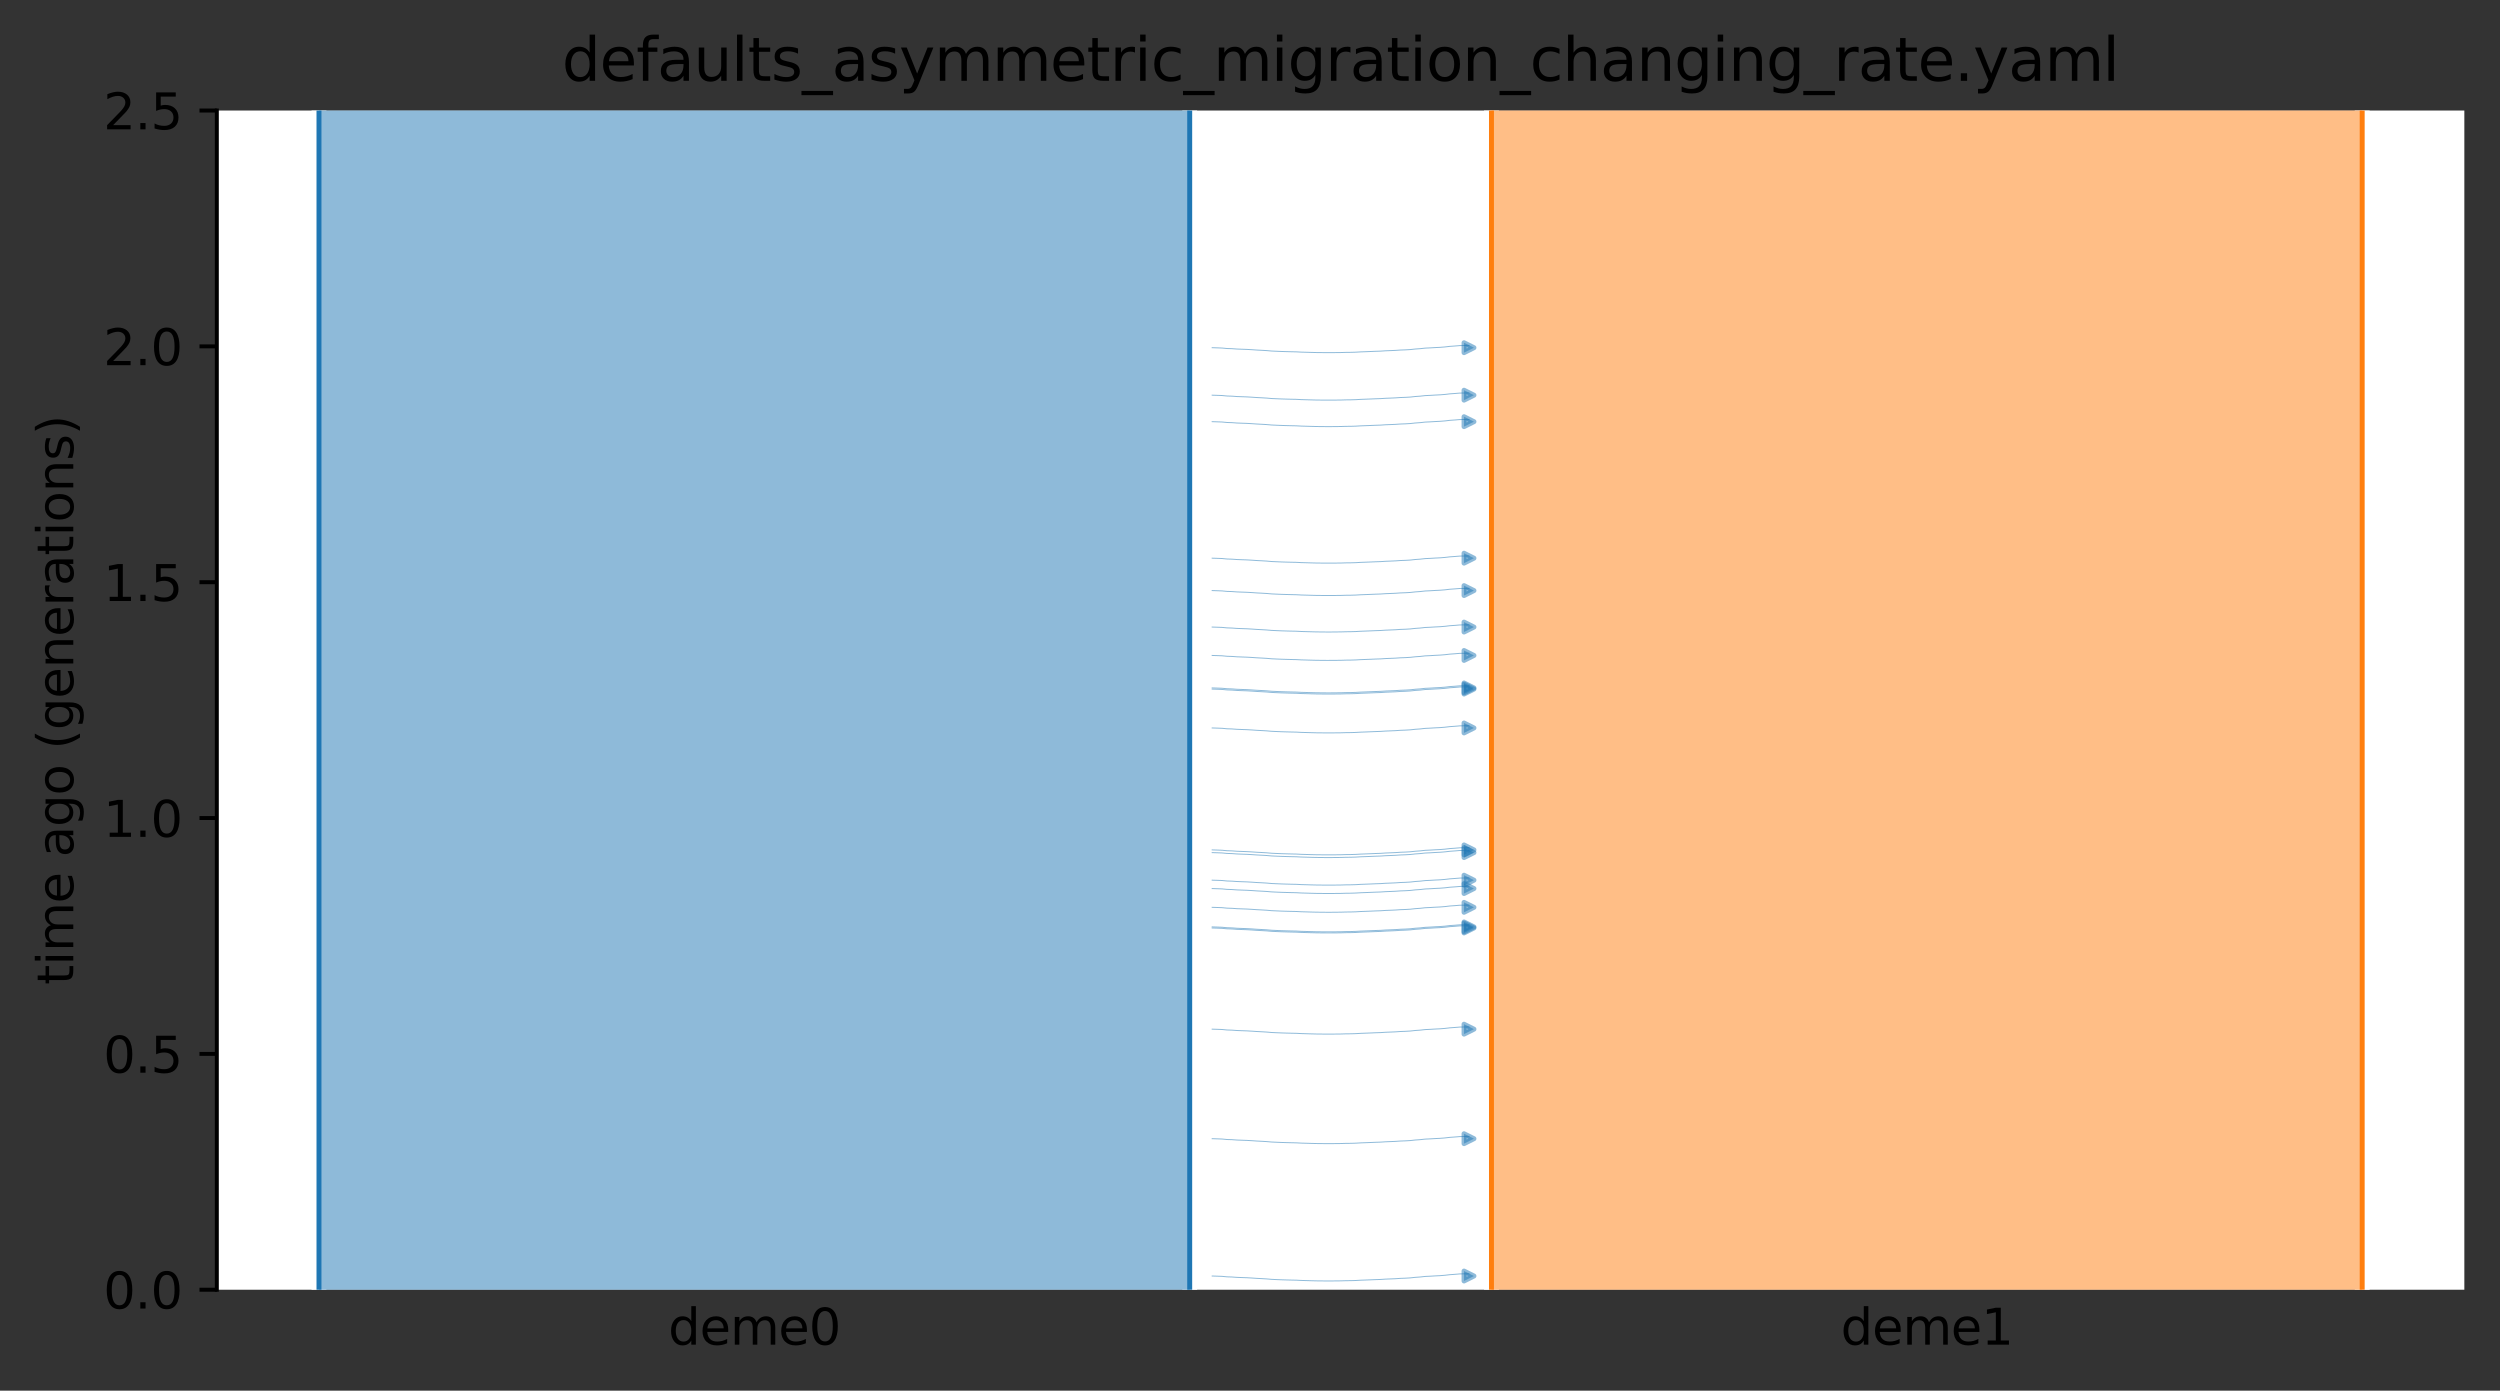 <?xml version="1.0" encoding="utf-8" standalone="no"?>
<!DOCTYPE svg PUBLIC "-//W3C//DTD SVG 1.1//EN"
  "http://www.w3.org/Graphics/SVG/1.1/DTD/svg11.dtd">
<svg xmlns:xlink="http://www.w3.org/1999/xlink" width="504.8pt" height="280.8pt" viewBox="0 0 504.8 280.8" xmlns="http://www.w3.org/2000/svg" version="1.1">
 <rect x="0" y="0" width="504.8" height="280.8" fill="#333333" stroke="none"/>
 <defs>
  <style type="text/css">*{stroke-linejoin: round; stroke-linecap: butt}</style>
 </defs>
 <g id="figure_1">
  <g id="patch_1">
   <path d="M 0 280.8 
L 504.8 280.8 
L 504.8 0 
L 0 0 
L 0 280.8 
z
" style="fill: none"/>
  </g>
  <g id="axes_1">
   <g id="patch_2">
    <path d="M 43.781 260.422 
L 497.6 260.422 
L 497.6 22.318 
L 43.781 22.318 
z
" style="fill: #ffffff"/>
   </g>
   <path d="M 244.762 85.143 
L 245.762 85.175 
L 246.762 85.212 
L 247.762 85.309 
L 248.762 85.342 
L 249.762 85.415 
L 250.762 85.454 
L 251.762 85.489 
L 252.762 85.547 
L 253.762 85.617 
L 254.762 85.669 
L 255.762 85.729 
L 256.762 85.817 
L 257.762 85.863 
L 258.762 85.905 
L 259.762 85.936 
L 260.762 85.962 
L 261.762 85.983 
L 262.762 86.037 
L 263.762 86.065 
L 264.762 86.095 
L 265.762 86.121 
L 266.762 86.132 
L 267.762 86.142 
L 268.762 86.142 
L 269.762 86.132 
L 270.762 86.12 
L 271.762 86.089 
L 272.762 86.078 
L 273.762 86.048 
L 274.762 85.988 
L 275.762 85.951 
L 276.762 85.912 
L 277.762 85.87 
L 278.762 85.837 
L 279.762 85.769 
L 280.762 85.73 
L 281.762 85.688 
L 282.762 85.617 
L 283.762 85.581 
L 284.762 85.522 
L 285.762 85.411 
L 286.762 85.341 
L 287.762 85.228 
L 288.762 85.182 
L 289.762 85.121 
L 290.762 85.072 
L 291.762 84.991 
L 292.762 84.873 
L 293.762 84.803 
L 294.762 84.719 
L 296.619 84.686 
" clip-path="url(#p71cf921c3f)" style="fill: none; stroke: #1f77b4; stroke-opacity: 0.5; stroke-width: 0.2; stroke-linecap: square"/>
   <path d="M 244.762 146.99 
L 245.762 147.021 
L 246.762 147.058 
L 247.762 147.156 
L 248.762 147.188 
L 249.762 147.262 
L 250.762 147.3 
L 251.762 147.336 
L 252.762 147.393 
L 253.762 147.464 
L 254.762 147.516 
L 255.762 147.575 
L 256.762 147.663 
L 257.762 147.709 
L 258.762 147.752 
L 259.762 147.782 
L 260.762 147.808 
L 261.762 147.829 
L 262.762 147.884 
L 263.762 147.912 
L 264.762 147.941 
L 265.762 147.967 
L 266.762 147.978 
L 267.762 147.988 
L 268.762 147.988 
L 269.762 147.978 
L 270.762 147.967 
L 271.762 147.936 
L 272.762 147.925 
L 273.762 147.894 
L 274.762 147.835 
L 275.762 147.798 
L 276.762 147.758 
L 277.762 147.716 
L 278.762 147.683 
L 279.762 147.616 
L 280.762 147.577 
L 281.762 147.534 
L 282.762 147.463 
L 283.762 147.427 
L 284.762 147.369 
L 285.762 147.258 
L 286.762 147.187 
L 287.762 147.074 
L 288.762 147.028 
L 289.762 146.967 
L 290.762 146.919 
L 291.762 146.838 
L 292.762 146.719 
L 293.762 146.649 
L 294.762 146.566 
L 296.619 146.533 
" clip-path="url(#p71cf921c3f)" style="fill: none; stroke: #1f77b4; stroke-opacity: 0.5; stroke-width: 0.2; stroke-linecap: square"/>
   <path d="M 244.762 112.708 
L 245.762 112.739 
L 246.762 112.776 
L 247.762 112.874 
L 248.762 112.907 
L 249.762 112.98 
L 250.762 113.019 
L 251.762 113.054 
L 252.762 113.112 
L 253.762 113.182 
L 254.762 113.234 
L 255.762 113.293 
L 256.762 113.382 
L 257.762 113.428 
L 258.762 113.47 
L 259.762 113.501 
L 260.762 113.527 
L 261.762 113.548 
L 262.762 113.602 
L 263.762 113.63 
L 264.762 113.66 
L 265.762 113.685 
L 266.762 113.696 
L 267.762 113.707 
L 268.762 113.706 
L 269.762 113.697 
L 270.762 113.685 
L 271.762 113.654 
L 272.762 113.643 
L 273.762 113.613 
L 274.762 113.553 
L 275.762 113.516 
L 276.762 113.477 
L 277.762 113.434 
L 278.762 113.402 
L 279.762 113.334 
L 280.762 113.295 
L 281.762 113.252 
L 282.762 113.182 
L 283.762 113.145 
L 284.762 113.087 
L 285.762 112.976 
L 286.762 112.905 
L 287.762 112.792 
L 288.762 112.747 
L 289.762 112.685 
L 290.762 112.637 
L 291.762 112.556 
L 292.762 112.438 
L 293.762 112.367 
L 294.762 112.284 
L 296.619 112.251 
" clip-path="url(#p71cf921c3f)" style="fill: none; stroke: #1f77b4; stroke-opacity: 0.5; stroke-width: 0.2; stroke-linecap: square"/>
   <path d="M 244.762 132.349 
L 245.762 132.38 
L 246.762 132.417 
L 247.762 132.515 
L 248.762 132.548 
L 249.762 132.621 
L 250.762 132.66 
L 251.762 132.695 
L 252.762 132.753 
L 253.762 132.823 
L 254.762 132.875 
L 255.762 132.934 
L 256.762 133.023 
L 257.762 133.069 
L 258.762 133.111 
L 259.762 133.142 
L 260.762 133.168 
L 261.762 133.189 
L 262.762 133.243 
L 263.762 133.271 
L 264.762 133.301 
L 265.762 133.326 
L 266.762 133.338 
L 267.762 133.348 
L 268.762 133.347 
L 269.762 133.338 
L 270.762 133.326 
L 271.762 133.295 
L 272.762 133.284 
L 273.762 133.254 
L 274.762 133.194 
L 275.762 133.157 
L 276.762 133.118 
L 277.762 133.075 
L 278.762 133.043 
L 279.762 132.975 
L 280.762 132.936 
L 281.762 132.893 
L 282.762 132.823 
L 283.762 132.787 
L 284.762 132.728 
L 285.762 132.617 
L 286.762 132.547 
L 287.762 132.434 
L 288.762 132.388 
L 289.762 132.327 
L 290.762 132.278 
L 291.762 132.197 
L 292.762 132.079 
L 293.762 132.008 
L 294.762 131.925 
L 296.619 131.892 
" clip-path="url(#p71cf921c3f)" style="fill: none; stroke: #1f77b4; stroke-opacity: 0.5; stroke-width: 0.2; stroke-linecap: square"/>
   <path d="M 244.762 70.207 
L 245.762 70.238 
L 246.762 70.275 
L 247.762 70.373 
L 248.762 70.405 
L 249.762 70.479 
L 250.762 70.517 
L 251.762 70.553 
L 252.762 70.61 
L 253.762 70.681 
L 254.762 70.733 
L 255.762 70.792 
L 256.762 70.88 
L 257.762 70.926 
L 258.762 70.969 
L 259.762 70.999 
L 260.762 71.025 
L 261.762 71.047 
L 262.762 71.101 
L 263.762 71.129 
L 264.762 71.159 
L 265.762 71.184 
L 266.762 71.195 
L 267.762 71.205 
L 268.762 71.205 
L 269.762 71.196 
L 270.762 71.184 
L 271.762 71.153 
L 272.762 71.142 
L 273.762 71.112 
L 274.762 71.052 
L 275.762 71.015 
L 276.762 70.975 
L 277.762 70.933 
L 278.762 70.9 
L 279.762 70.833 
L 280.762 70.794 
L 281.762 70.751 
L 282.762 70.68 
L 283.762 70.644 
L 284.762 70.586 
L 285.762 70.475 
L 286.762 70.404 
L 287.762 70.291 
L 288.762 70.245 
L 289.762 70.184 
L 290.762 70.136 
L 291.762 70.055 
L 292.762 69.936 
L 293.762 69.866 
L 294.762 69.783 
L 296.619 69.75 
" clip-path="url(#p71cf921c3f)" style="fill: none; stroke: #1f77b4; stroke-opacity: 0.5; stroke-width: 0.2; stroke-linecap: square"/>
   <path d="M 244.762 138.904 
L 245.762 138.936 
L 246.762 138.973 
L 247.762 139.07 
L 248.762 139.103 
L 249.762 139.177 
L 250.762 139.215 
L 251.762 139.251 
L 252.762 139.308 
L 253.762 139.379 
L 254.762 139.431 
L 255.762 139.49 
L 256.762 139.578 
L 257.762 139.624 
L 258.762 139.666 
L 259.762 139.697 
L 260.762 139.723 
L 261.762 139.744 
L 262.762 139.799 
L 263.762 139.826 
L 264.762 139.856 
L 265.762 139.882 
L 266.762 139.893 
L 267.762 139.903 
L 268.762 139.903 
L 269.762 139.893 
L 270.762 139.882 
L 271.762 139.85 
L 272.762 139.839 
L 273.762 139.809 
L 274.762 139.749 
L 275.762 139.712 
L 276.762 139.673 
L 277.762 139.631 
L 278.762 139.598 
L 279.762 139.531 
L 280.762 139.491 
L 281.762 139.449 
L 282.762 139.378 
L 283.762 139.342 
L 284.762 139.283 
L 285.762 139.172 
L 286.762 139.102 
L 287.762 138.989 
L 288.762 138.943 
L 289.762 138.882 
L 290.762 138.833 
L 291.762 138.752 
L 292.762 138.634 
L 293.762 138.564 
L 294.762 138.48 
L 296.619 138.447 
" clip-path="url(#p71cf921c3f)" style="fill: none; stroke: #1f77b4; stroke-opacity: 0.5; stroke-width: 0.2; stroke-linecap: square"/>
   <path d="M 244.762 139.143 
L 245.762 139.175 
L 246.762 139.212 
L 247.762 139.309 
L 248.762 139.342 
L 249.762 139.416 
L 250.762 139.454 
L 251.762 139.49 
L 252.762 139.547 
L 253.762 139.618 
L 254.762 139.67 
L 255.762 139.729 
L 256.762 139.817 
L 257.762 139.863 
L 258.762 139.905 
L 259.762 139.936 
L 260.762 139.962 
L 261.762 139.983 
L 262.762 140.038 
L 263.762 140.065 
L 264.762 140.095 
L 265.762 140.121 
L 266.762 140.132 
L 267.762 140.142 
L 268.762 140.142 
L 269.762 140.132 
L 270.762 140.121 
L 271.762 140.09 
L 272.762 140.078 
L 273.762 140.048 
L 274.762 139.988 
L 275.762 139.951 
L 276.762 139.912 
L 277.762 139.87 
L 278.762 139.837 
L 279.762 139.77 
L 280.762 139.73 
L 281.762 139.688 
L 282.762 139.617 
L 283.762 139.581 
L 284.762 139.522 
L 285.762 139.411 
L 286.762 139.341 
L 287.762 139.228 
L 288.762 139.182 
L 289.762 139.121 
L 290.762 139.072 
L 291.762 138.991 
L 292.762 138.873 
L 293.762 138.803 
L 294.762 138.719 
L 296.619 138.686 
" clip-path="url(#p71cf921c3f)" style="fill: none; stroke: #1f77b4; stroke-opacity: 0.5; stroke-width: 0.2; stroke-linecap: square"/>
   <path d="M 244.762 79.795 
L 245.762 79.827 
L 246.762 79.864 
L 247.762 79.962 
L 248.762 79.994 
L 249.762 80.068 
L 250.762 80.106 
L 251.762 80.142 
L 252.762 80.199 
L 253.762 80.27 
L 254.762 80.322 
L 255.762 80.381 
L 256.762 80.469 
L 257.762 80.515 
L 258.762 80.558 
L 259.762 80.588 
L 260.762 80.614 
L 261.762 80.635 
L 262.762 80.69 
L 263.762 80.718 
L 264.762 80.747 
L 265.762 80.773 
L 266.762 80.784 
L 267.762 80.794 
L 268.762 80.794 
L 269.762 80.784 
L 270.762 80.773 
L 271.762 80.742 
L 272.762 80.731 
L 273.762 80.7 
L 274.762 80.641 
L 275.762 80.603 
L 276.762 80.564 
L 277.762 80.522 
L 278.762 80.489 
L 279.762 80.422 
L 280.762 80.383 
L 281.762 80.34 
L 282.762 80.269 
L 283.762 80.233 
L 284.762 80.175 
L 285.762 80.064 
L 286.762 79.993 
L 287.762 79.88 
L 288.762 79.834 
L 289.762 79.773 
L 290.762 79.724 
L 291.762 79.644 
L 292.762 79.525 
L 293.762 79.455 
L 294.762 79.372 
L 296.619 79.338 
" clip-path="url(#p71cf921c3f)" style="fill: none; stroke: #1f77b4; stroke-opacity: 0.5; stroke-width: 0.2; stroke-linecap: square"/>
   <path d="M 244.762 126.616 
L 245.762 126.648 
L 246.762 126.685 
L 247.762 126.782 
L 248.762 126.815 
L 249.762 126.889 
L 250.762 126.927 
L 251.762 126.963 
L 252.762 127.02 
L 253.762 127.091 
L 254.762 127.143 
L 255.762 127.202 
L 256.762 127.29 
L 257.762 127.336 
L 258.762 127.379 
L 259.762 127.409 
L 260.762 127.435 
L 261.762 127.456 
L 262.762 127.511 
L 263.762 127.539 
L 264.762 127.568 
L 265.762 127.594 
L 266.762 127.605 
L 267.762 127.615 
L 268.762 127.615 
L 269.762 127.605 
L 270.762 127.594 
L 271.762 127.563 
L 272.762 127.551 
L 273.762 127.521 
L 274.762 127.462 
L 275.762 127.424 
L 276.762 127.385 
L 277.762 127.343 
L 278.762 127.31 
L 279.762 127.243 
L 280.762 127.203 
L 281.762 127.161 
L 282.762 127.09 
L 283.762 127.054 
L 284.762 126.995 
L 285.762 126.884 
L 286.762 126.814 
L 287.762 126.701 
L 288.762 126.655 
L 289.762 126.594 
L 290.762 126.545 
L 291.762 126.464 
L 292.762 126.346 
L 293.762 126.276 
L 294.762 126.192 
L 296.619 126.159 
" clip-path="url(#p71cf921c3f)" style="fill: none; stroke: #1f77b4; stroke-opacity: 0.5; stroke-width: 0.2; stroke-linecap: square"/>
   <path d="M 244.762 119.249 
L 245.762 119.28 
L 246.762 119.317 
L 247.762 119.415 
L 248.762 119.447 
L 249.762 119.521 
L 250.762 119.559 
L 251.762 119.595 
L 252.762 119.652 
L 253.762 119.723 
L 254.762 119.775 
L 255.762 119.834 
L 256.762 119.922 
L 257.762 119.968 
L 258.762 120.011 
L 259.762 120.041 
L 260.762 120.067 
L 261.762 120.089 
L 262.762 120.143 
L 263.762 120.171 
L 264.762 120.2 
L 265.762 120.226 
L 266.762 120.237 
L 267.762 120.247 
L 268.762 120.247 
L 269.762 120.237 
L 270.762 120.226 
L 271.762 120.195 
L 272.762 120.184 
L 273.762 120.154 
L 274.762 120.094 
L 275.762 120.057 
L 276.762 120.017 
L 277.762 119.975 
L 278.762 119.942 
L 279.762 119.875 
L 280.762 119.836 
L 281.762 119.793 
L 282.762 119.722 
L 283.762 119.686 
L 284.762 119.628 
L 285.762 119.517 
L 286.762 119.446 
L 287.762 119.333 
L 288.762 119.287 
L 289.762 119.226 
L 290.762 119.178 
L 291.762 119.097 
L 292.762 118.978 
L 293.762 118.908 
L 294.762 118.825 
L 296.619 118.792 
" clip-path="url(#p71cf921c3f)" style="fill: none; stroke: #1f77b4; stroke-opacity: 0.5; stroke-width: 0.2; stroke-linecap: square"/>
   <path d="M 244.762 187.38 
L 245.762 187.411 
L 246.762 187.448 
L 247.762 187.546 
L 248.762 187.578 
L 249.762 187.652 
L 250.762 187.69 
L 251.762 187.726 
L 252.762 187.784 
L 253.762 187.854 
L 254.762 187.906 
L 255.762 187.965 
L 256.762 188.053 
L 257.762 188.099 
L 258.762 188.142 
L 259.762 188.172 
L 260.762 188.198 
L 261.762 188.22 
L 262.762 188.274 
L 263.762 188.302 
L 264.762 188.332 
L 265.762 188.357 
L 266.762 188.368 
L 267.762 188.378 
L 268.762 188.378 
L 269.762 188.369 
L 270.762 188.357 
L 271.762 188.326 
L 272.762 188.315 
L 273.762 188.285 
L 274.762 188.225 
L 275.762 188.188 
L 276.762 188.149 
L 277.762 188.106 
L 278.762 188.073 
L 279.762 188.006 
L 280.762 187.967 
L 281.762 187.924 
L 282.762 187.854 
L 283.762 187.817 
L 284.762 187.759 
L 285.762 187.648 
L 286.762 187.577 
L 287.762 187.464 
L 288.762 187.418 
L 289.762 187.357 
L 290.762 187.309 
L 291.762 187.228 
L 292.762 187.109 
L 293.762 187.039 
L 294.762 186.956 
L 296.619 186.923 
" clip-path="url(#p71cf921c3f)" style="fill: none; stroke: #1f77b4; stroke-opacity: 0.5; stroke-width: 0.2; stroke-linecap: square"/>
   <path d="M 244.762 207.808 
L 245.762 207.839 
L 246.762 207.876 
L 247.762 207.974 
L 248.762 208.007 
L 249.762 208.08 
L 250.762 208.119 
L 251.762 208.154 
L 252.762 208.212 
L 253.762 208.282 
L 254.762 208.334 
L 255.762 208.393 
L 256.762 208.482 
L 257.762 208.528 
L 258.762 208.57 
L 259.762 208.601 
L 260.762 208.627 
L 261.762 208.648 
L 262.762 208.702 
L 263.762 208.73 
L 264.762 208.76 
L 265.762 208.785 
L 266.762 208.796 
L 267.762 208.807 
L 268.762 208.806 
L 269.762 208.797 
L 270.762 208.785 
L 271.762 208.754 
L 272.762 208.743 
L 273.762 208.713 
L 274.762 208.653 
L 275.762 208.616 
L 276.762 208.577 
L 277.762 208.534 
L 278.762 208.502 
L 279.762 208.434 
L 280.762 208.395 
L 281.762 208.352 
L 282.762 208.282 
L 283.762 208.245 
L 284.762 208.187 
L 285.762 208.076 
L 286.762 208.005 
L 287.762 207.893 
L 288.762 207.847 
L 289.762 207.785 
L 290.762 207.737 
L 291.762 207.656 
L 292.762 207.538 
L 293.762 207.467 
L 294.762 207.384 
L 296.619 207.351 
" clip-path="url(#p71cf921c3f)" style="fill: none; stroke: #1f77b4; stroke-opacity: 0.5; stroke-width: 0.2; stroke-linecap: square"/>
   <path d="M 244.762 187.16 
L 245.762 187.192 
L 246.762 187.229 
L 247.762 187.326 
L 248.762 187.359 
L 249.762 187.433 
L 250.762 187.471 
L 251.762 187.507 
L 252.762 187.564 
L 253.762 187.635 
L 254.762 187.687 
L 255.762 187.746 
L 256.762 187.834 
L 257.762 187.88 
L 258.762 187.923 
L 259.762 187.953 
L 260.762 187.979 
L 261.762 188 
L 262.762 188.055 
L 263.762 188.083 
L 264.762 188.112 
L 265.762 188.138 
L 266.762 188.149 
L 267.762 188.159 
L 268.762 188.159 
L 269.762 188.149 
L 270.762 188.138 
L 271.762 188.107 
L 272.762 188.095 
L 273.762 188.065 
L 274.762 188.006 
L 275.762 187.968 
L 276.762 187.929 
L 277.762 187.887 
L 278.762 187.854 
L 279.762 187.787 
L 280.762 187.747 
L 281.762 187.705 
L 282.762 187.634 
L 283.762 187.598 
L 284.762 187.539 
L 285.762 187.428 
L 286.762 187.358 
L 287.762 187.245 
L 288.762 187.199 
L 289.762 187.138 
L 290.762 187.089 
L 291.762 187.009 
L 292.762 186.89 
L 293.762 186.82 
L 294.762 186.737 
L 296.619 186.703 
" clip-path="url(#p71cf921c3f)" style="fill: none; stroke: #1f77b4; stroke-opacity: 0.5; stroke-width: 0.2; stroke-linecap: square"/>
   <path d="M 244.762 229.924 
L 245.762 229.955 
L 246.762 229.992 
L 247.762 230.09 
L 248.762 230.122 
L 249.762 230.196 
L 250.762 230.234 
L 251.762 230.27 
L 252.762 230.328 
L 253.762 230.398 
L 254.762 230.45 
L 255.762 230.509 
L 256.762 230.597 
L 257.762 230.643 
L 258.762 230.686 
L 259.762 230.716 
L 260.762 230.742 
L 261.762 230.764 
L 262.762 230.818 
L 263.762 230.846 
L 264.762 230.876 
L 265.762 230.901 
L 266.762 230.912 
L 267.762 230.922 
L 268.762 230.922 
L 269.762 230.913 
L 270.762 230.901 
L 271.762 230.87 
L 272.762 230.859 
L 273.762 230.829 
L 274.762 230.769 
L 275.762 230.732 
L 276.762 230.693 
L 277.762 230.65 
L 278.762 230.617 
L 279.762 230.55 
L 280.762 230.511 
L 281.762 230.468 
L 282.762 230.398 
L 283.762 230.361 
L 284.762 230.303 
L 285.762 230.192 
L 286.762 230.121 
L 287.762 230.008 
L 288.762 229.962 
L 289.762 229.901 
L 290.762 229.853 
L 291.762 229.772 
L 292.762 229.653 
L 293.762 229.583 
L 294.762 229.5 
L 296.619 229.467 
" clip-path="url(#p71cf921c3f)" style="fill: none; stroke: #1f77b4; stroke-opacity: 0.5; stroke-width: 0.2; stroke-linecap: square"/>
   <path d="M 244.762 172.159 
L 245.762 172.19 
L 246.762 172.227 
L 247.762 172.325 
L 248.762 172.358 
L 249.762 172.431 
L 250.762 172.47 
L 251.762 172.505 
L 252.762 172.563 
L 253.762 172.633 
L 254.762 172.685 
L 255.762 172.744 
L 256.762 172.833 
L 257.762 172.879 
L 258.762 172.921 
L 259.762 172.952 
L 260.762 172.978 
L 261.762 172.999 
L 262.762 173.053 
L 263.762 173.081 
L 264.762 173.111 
L 265.762 173.136 
L 266.762 173.147 
L 267.762 173.158 
L 268.762 173.157 
L 269.762 173.148 
L 270.762 173.136 
L 271.762 173.105 
L 272.762 173.094 
L 273.762 173.064 
L 274.762 173.004 
L 275.762 172.967 
L 276.762 172.928 
L 277.762 172.885 
L 278.762 172.853 
L 279.762 172.785 
L 280.762 172.746 
L 281.762 172.703 
L 282.762 172.633 
L 283.762 172.596 
L 284.762 172.538 
L 285.762 172.427 
L 286.762 172.356 
L 287.762 172.243 
L 288.762 172.198 
L 289.762 172.136 
L 290.762 172.088 
L 291.762 172.007 
L 292.762 171.889 
L 293.762 171.818 
L 294.762 171.735 
L 296.619 171.702 
" clip-path="url(#p71cf921c3f)" style="fill: none; stroke: #1f77b4; stroke-opacity: 0.5; stroke-width: 0.2; stroke-linecap: square"/>
   <path d="M 244.762 177.724 
L 245.762 177.755 
L 246.762 177.792 
L 247.762 177.89 
L 248.762 177.923 
L 249.762 177.996 
L 250.762 178.035 
L 251.762 178.07 
L 252.762 178.128 
L 253.762 178.198 
L 254.762 178.25 
L 255.762 178.309 
L 256.762 178.398 
L 257.762 178.444 
L 258.762 178.486 
L 259.762 178.517 
L 260.762 178.543 
L 261.762 178.564 
L 262.762 178.618 
L 263.762 178.646 
L 264.762 178.676 
L 265.762 178.701 
L 266.762 178.712 
L 267.762 178.723 
L 268.762 178.722 
L 269.762 178.713 
L 270.762 178.701 
L 271.762 178.67 
L 272.762 178.659 
L 273.762 178.629 
L 274.762 178.569 
L 275.762 178.532 
L 276.762 178.493 
L 277.762 178.45 
L 278.762 178.418 
L 279.762 178.35 
L 280.762 178.311 
L 281.762 178.268 
L 282.762 178.198 
L 283.762 178.161 
L 284.762 178.103 
L 285.762 177.992 
L 286.762 177.921 
L 287.762 177.808 
L 288.762 177.763 
L 289.762 177.701 
L 290.762 177.653 
L 291.762 177.572 
L 292.762 177.454 
L 293.762 177.383 
L 294.762 177.3 
L 296.619 177.267 
" clip-path="url(#p71cf921c3f)" style="fill: none; stroke: #1f77b4; stroke-opacity: 0.5; stroke-width: 0.2; stroke-linecap: square"/>
   <path d="M 244.762 183.208 
L 245.762 183.239 
L 246.762 183.276 
L 247.762 183.374 
L 248.762 183.406 
L 249.762 183.48 
L 250.762 183.519 
L 251.762 183.554 
L 252.762 183.612 
L 253.762 183.682 
L 254.762 183.734 
L 255.762 183.793 
L 256.762 183.881 
L 257.762 183.928 
L 258.762 183.97 
L 259.762 184 
L 260.762 184.026 
L 261.762 184.048 
L 262.762 184.102 
L 263.762 184.13 
L 264.762 184.16 
L 265.762 184.185 
L 266.762 184.196 
L 267.762 184.206 
L 268.762 184.206 
L 269.762 184.197 
L 270.762 184.185 
L 271.762 184.154 
L 272.762 184.143 
L 273.762 184.113 
L 274.762 184.053 
L 275.762 184.016 
L 276.762 183.977 
L 277.762 183.934 
L 278.762 183.901 
L 279.762 183.834 
L 280.762 183.795 
L 281.762 183.752 
L 282.762 183.682 
L 283.762 183.645 
L 284.762 183.587 
L 285.762 183.476 
L 286.762 183.405 
L 287.762 183.292 
L 288.762 183.246 
L 289.762 183.185 
L 290.762 183.137 
L 291.762 183.056 
L 292.762 182.937 
L 293.762 182.867 
L 294.762 182.784 
L 296.619 182.751 
" clip-path="url(#p71cf921c3f)" style="fill: none; stroke: #1f77b4; stroke-opacity: 0.5; stroke-width: 0.2; stroke-linecap: square"/>
   <path d="M 244.762 257.653 
L 245.762 257.685 
L 246.762 257.722 
L 247.762 257.819 
L 248.762 257.852 
L 249.762 257.926 
L 250.762 257.964 
L 251.762 257.999 
L 252.762 258.057 
L 253.762 258.128 
L 254.762 258.179 
L 255.762 258.239 
L 256.762 258.327 
L 257.762 258.373 
L 258.762 258.415 
L 259.762 258.446 
L 260.762 258.472 
L 261.762 258.493 
L 262.762 258.547 
L 263.762 258.575 
L 264.762 258.605 
L 265.762 258.631 
L 266.762 258.642 
L 267.762 258.652 
L 268.762 258.652 
L 269.762 258.642 
L 270.762 258.63 
L 271.762 258.599 
L 272.762 258.588 
L 273.762 258.558 
L 274.762 258.498 
L 275.762 258.461 
L 276.762 258.422 
L 277.762 258.38 
L 278.762 258.347 
L 279.762 258.279 
L 280.762 258.24 
L 281.762 258.198 
L 282.762 258.127 
L 283.762 258.091 
L 284.762 258.032 
L 285.762 257.921 
L 286.762 257.851 
L 287.762 257.738 
L 288.762 257.692 
L 289.762 257.631 
L 290.762 257.582 
L 291.762 257.501 
L 292.762 257.383 
L 293.762 257.313 
L 294.762 257.229 
L 296.619 257.196 
" clip-path="url(#p71cf921c3f)" style="fill: none; stroke: #1f77b4; stroke-opacity: 0.5; stroke-width: 0.2; stroke-linecap: square"/>
   <path d="M 244.762 171.613 
L 245.762 171.644 
L 246.762 171.681 
L 247.762 171.779 
L 248.762 171.811 
L 249.762 171.885 
L 250.762 171.923 
L 251.762 171.959 
L 252.762 172.017 
L 253.762 172.087 
L 254.762 172.139 
L 255.762 172.198 
L 256.762 172.286 
L 257.762 172.332 
L 258.762 172.375 
L 259.762 172.405 
L 260.762 172.431 
L 261.762 172.453 
L 262.762 172.507 
L 263.762 172.535 
L 264.762 172.565 
L 265.762 172.59 
L 266.762 172.601 
L 267.762 172.611 
L 268.762 172.611 
L 269.762 172.602 
L 270.762 172.59 
L 271.762 172.559 
L 272.762 172.548 
L 273.762 172.518 
L 274.762 172.458 
L 275.762 172.421 
L 276.762 172.382 
L 277.762 172.339 
L 278.762 172.306 
L 279.762 172.239 
L 280.762 172.2 
L 281.762 172.157 
L 282.762 172.087 
L 283.762 172.05 
L 284.762 171.992 
L 285.762 171.881 
L 286.762 171.81 
L 287.762 171.697 
L 288.762 171.651 
L 289.762 171.59 
L 290.762 171.542 
L 291.762 171.461 
L 292.762 171.342 
L 293.762 171.272 
L 294.762 171.189 
L 296.619 171.156 
" clip-path="url(#p71cf921c3f)" style="fill: none; stroke: #1f77b4; stroke-opacity: 0.5; stroke-width: 0.2; stroke-linecap: square"/>
   <path d="M 244.762 179.418 
L 245.762 179.449 
L 246.762 179.486 
L 247.762 179.584 
L 248.762 179.616 
L 249.762 179.69 
L 250.762 179.728 
L 251.762 179.764 
L 252.762 179.821 
L 253.762 179.892 
L 254.762 179.944 
L 255.762 180.003 
L 256.762 180.091 
L 257.762 180.137 
L 258.762 180.18 
L 259.762 180.21 
L 260.762 180.236 
L 261.762 180.257 
L 262.762 180.312 
L 263.762 180.34 
L 264.762 180.369 
L 265.762 180.395 
L 266.762 180.406 
L 267.762 180.416 
L 268.762 180.416 
L 269.762 180.406 
L 270.762 180.395 
L 271.762 180.364 
L 272.762 180.353 
L 273.762 180.322 
L 274.762 180.263 
L 275.762 180.226 
L 276.762 180.186 
L 277.762 180.144 
L 278.762 180.111 
L 279.762 180.044 
L 280.762 180.005 
L 281.762 179.962 
L 282.762 179.891 
L 283.762 179.855 
L 284.762 179.797 
L 285.762 179.686 
L 286.762 179.615 
L 287.762 179.502 
L 288.762 179.456 
L 289.762 179.395 
L 290.762 179.346 
L 291.762 179.266 
L 292.762 179.147 
L 293.762 179.077 
L 294.762 178.994 
L 296.619 178.961 
" clip-path="url(#p71cf921c3f)" style="fill: none; stroke: #1f77b4; stroke-opacity: 0.5; stroke-width: 0.2; stroke-linecap: square"/>
   <g id="patch_3">
    <path d="M 64.409 22.318 
L 64.409 260.422 
M 240.224 22.318 
L 240.224 260.422 
" clip-path="url(#p71cf921c3f)" style="fill: none; stroke: #ffffff; stroke-width: 3; stroke-linejoin: miter"/>
    <path d="M 64.409 22.318 
L 64.409 260.422 
M 240.224 22.318 
L 240.224 260.422 
" clip-path="url(#p71cf921c3f)" style="fill: none; stroke: #1f77b4; stroke-linejoin: miter"/>
    <g id="PolyCollection_1">
     <path d="M 240.224 22.318 
L 64.409 22.318 
L 64.409 260.422 
L 240.224 260.422 
L 240.224 260.422 
L 240.224 22.318 
z
" clip-path="url(#p71cf921c3f)" style="fill: #1f77b4; fill-opacity: 0.5"/>
    </g>
    <g id="patch_4">
     <path d="M 301.157 22.318 
L 301.157 260.422 
M 476.972 22.318 
L 476.972 260.422 
" clip-path="url(#p71cf921c3f)" style="fill: none; stroke: #ffffff; stroke-width: 3; stroke-linejoin: miter"/>
     <path d="M 301.157 22.318 
L 301.157 260.422 
M 476.972 22.318 
L 476.972 260.422 
" clip-path="url(#p71cf921c3f)" style="fill: none; stroke: #ff7f0e; stroke-linejoin: miter"/>
     <g id="PolyCollection_2">
      <path d="M 476.972 22.318 
L 301.157 22.318 
L 301.157 260.422 
L 476.972 260.422 
L 476.972 260.422 
L 476.972 22.318 
z
" clip-path="url(#p71cf921c3f)" style="fill: #ff7f0e; fill-opacity: 0.5"/>
     </g>
     <g id="matplotlib.axis_1">
      <g id="xtick_1">
       <g id="line2d_1"/>
       <g id="text_1">
        <!-- deme0 -->
        <g transform="translate(134.938 271.52)scale(0.1 -0.1)">
         <defs>
          <path id="DejaVuSans-64" d="M 2906 2969 
L 2906 4863 
L 3481 4863 
L 3481 0 
L 2906 0 
L 2906 525 
Q 2725 213 2448 61 
Q 2172 -91 1784 -91 
Q 1150 -91 751 415 
Q 353 922 353 1747 
Q 353 2572 751 3078 
Q 1150 3584 1784 3584 
Q 2172 3584 2448 3432 
Q 2725 3281 2906 2969 
z
M 947 1747 
Q 947 1113 1208 752 
Q 1469 391 1925 391 
Q 2381 391 2643 752 
Q 2906 1113 2906 1747 
Q 2906 2381 2643 2742 
Q 2381 3103 1925 3103 
Q 1469 3103 1208 2742 
Q 947 2381 947 1747 
z
" transform="scale(0.016)"/>
          <path id="DejaVuSans-65" d="M 3597 1894 
L 3597 1613 
L 953 1613 
Q 991 1019 1311 708 
Q 1631 397 2203 397 
Q 2534 397 2845 478 
Q 3156 559 3463 722 
L 3463 178 
Q 3153 47 2828 -22 
Q 2503 -91 2169 -91 
Q 1331 -91 842 396 
Q 353 884 353 1716 
Q 353 2575 817 3079 
Q 1281 3584 2069 3584 
Q 2775 3584 3186 3129 
Q 3597 2675 3597 1894 
z
M 3022 2063 
Q 3016 2534 2758 2815 
Q 2500 3097 2075 3097 
Q 1594 3097 1305 2825 
Q 1016 2553 972 2059 
L 3022 2063 
z
" transform="scale(0.016)"/>
          <path id="DejaVuSans-6d" d="M 3328 2828 
Q 3544 3216 3844 3400 
Q 4144 3584 4550 3584 
Q 5097 3584 5394 3201 
Q 5691 2819 5691 2113 
L 5691 0 
L 5113 0 
L 5113 2094 
Q 5113 2597 4934 2840 
Q 4756 3084 4391 3084 
Q 3944 3084 3684 2787 
Q 3425 2491 3425 1978 
L 3425 0 
L 2847 0 
L 2847 2094 
Q 2847 2600 2669 2842 
Q 2491 3084 2119 3084 
Q 1678 3084 1418 2786 
Q 1159 2488 1159 1978 
L 1159 0 
L 581 0 
L 581 3500 
L 1159 3500 
L 1159 2956 
Q 1356 3278 1631 3431 
Q 1906 3584 2284 3584 
Q 2666 3584 2933 3390 
Q 3200 3197 3328 2828 
z
" transform="scale(0.016)"/>
          <path id="DejaVuSans-30" d="M 2034 4250 
Q 1547 4250 1301 3770 
Q 1056 3291 1056 2328 
Q 1056 1369 1301 889 
Q 1547 409 2034 409 
Q 2525 409 2770 889 
Q 3016 1369 3016 2328 
Q 3016 3291 2770 3770 
Q 2525 4250 2034 4250 
z
M 2034 4750 
Q 2819 4750 3233 4129 
Q 3647 3509 3647 2328 
Q 3647 1150 3233 529 
Q 2819 -91 2034 -91 
Q 1250 -91 836 529 
Q 422 1150 422 2328 
Q 422 3509 836 4129 
Q 1250 4750 2034 4750 
z
" transform="scale(0.016)"/>
         </defs>
         <use xlink:href="#DejaVuSans-64"/>
         <use xlink:href="#DejaVuSans-65" x="63.477"/>
         <use xlink:href="#DejaVuSans-6d" x="125"/>
         <use xlink:href="#DejaVuSans-65" x="222.412"/>
         <use xlink:href="#DejaVuSans-30" x="283.936"/>
        </g>
       </g>
      </g>
      <g id="xtick_2">
       <g id="line2d_2"/>
       <g id="text_2">
        <!-- deme1 -->
        <g transform="translate(371.686 271.52)scale(0.1 -0.1)">
         <defs>
          <path id="DejaVuSans-31" d="M 794 531 
L 1825 531 
L 1825 4091 
L 703 3866 
L 703 4441 
L 1819 4666 
L 2450 4666 
L 2450 531 
L 3481 531 
L 3481 0 
L 794 0 
L 794 531 
z
" transform="scale(0.016)"/>
         </defs>
         <use xlink:href="#DejaVuSans-64"/>
         <use xlink:href="#DejaVuSans-65" x="63.477"/>
         <use xlink:href="#DejaVuSans-6d" x="125"/>
         <use xlink:href="#DejaVuSans-65" x="222.412"/>
         <use xlink:href="#DejaVuSans-31" x="283.936"/>
        </g>
       </g>
      </g>
     </g>
     <g id="matplotlib.axis_2">
      <g id="ytick_1">
       <g id="line2d_3">
        <defs>
         <path id="m33db38e4c1" d="M 0 0 
L -3.5 0 
" style="stroke: #000000; stroke-width: 0.8"/>
        </defs>
        <g>
         <use xlink:href="#m33db38e4c1" x="43.781" y="260.422" style="stroke: #000000; stroke-width: 0.8"/>
        </g>
       </g>
       <g id="text_3">
        <!-- 0.0 -->
        <g transform="translate(20.878 264.221)scale(0.1 -0.1)">
         <defs>
          <path id="DejaVuSans-2e" d="M 684 794 
L 1344 794 
L 1344 0 
L 684 0 
L 684 794 
z
" transform="scale(0.016)"/>
         </defs>
         <use xlink:href="#DejaVuSans-30"/>
         <use xlink:href="#DejaVuSans-2e" x="63.623"/>
         <use xlink:href="#DejaVuSans-30" x="95.41"/>
        </g>
       </g>
      </g>
      <g id="ytick_2">
       <g id="line2d_4">
        <g>
         <use xlink:href="#m33db38e4c1" x="43.781" y="212.801" style="stroke: #000000; stroke-width: 0.8"/>
        </g>
       </g>
       <g id="text_4">
        <!-- 0.5 -->
        <g transform="translate(20.878 216.6)scale(0.1 -0.1)">
         <defs>
          <path id="DejaVuSans-35" d="M 691 4666 
L 3169 4666 
L 3169 4134 
L 1269 4134 
L 1269 2991 
Q 1406 3038 1543 3061 
Q 1681 3084 1819 3084 
Q 2600 3084 3056 2656 
Q 3513 2228 3513 1497 
Q 3513 744 3044 326 
Q 2575 -91 1722 -91 
Q 1428 -91 1123 -41 
Q 819 9 494 109 
L 494 744 
Q 775 591 1075 516 
Q 1375 441 1709 441 
Q 2250 441 2565 725 
Q 2881 1009 2881 1497 
Q 2881 1984 2565 2268 
Q 2250 2553 1709 2553 
Q 1456 2553 1204 2497 
Q 953 2441 691 2322 
L 691 4666 
z
" transform="scale(0.016)"/>
         </defs>
         <use xlink:href="#DejaVuSans-30"/>
         <use xlink:href="#DejaVuSans-2e" x="63.623"/>
         <use xlink:href="#DejaVuSans-35" x="95.41"/>
        </g>
       </g>
      </g>
      <g id="ytick_3">
       <g id="line2d_5">
        <g>
         <use xlink:href="#m33db38e4c1" x="43.781" y="165.18" style="stroke: #000000; stroke-width: 0.8"/>
        </g>
       </g>
       <g id="text_5">
        <!-- 1.0 -->
        <g transform="translate(20.878 168.98)scale(0.1 -0.1)">
         <use xlink:href="#DejaVuSans-31"/>
         <use xlink:href="#DejaVuSans-2e" x="63.623"/>
         <use xlink:href="#DejaVuSans-30" x="95.41"/>
        </g>
       </g>
      </g>
      <g id="ytick_4">
       <g id="line2d_6">
        <g>
         <use xlink:href="#m33db38e4c1" x="43.781" y="117.56" style="stroke: #000000; stroke-width: 0.8"/>
        </g>
       </g>
       <g id="text_6">
        <!-- 1.5 -->
        <g transform="translate(20.878 121.359)scale(0.1 -0.1)">
         <use xlink:href="#DejaVuSans-31"/>
         <use xlink:href="#DejaVuSans-2e" x="63.623"/>
         <use xlink:href="#DejaVuSans-35" x="95.41"/>
        </g>
       </g>
      </g>
      <g id="ytick_5">
       <g id="line2d_7">
        <g>
         <use xlink:href="#m33db38e4c1" x="43.781" y="69.939" style="stroke: #000000; stroke-width: 0.8"/>
        </g>
       </g>
       <g id="text_7">
        <!-- 2.0 -->
        <g transform="translate(20.878 73.738)scale(0.1 -0.1)">
         <defs>
          <path id="DejaVuSans-32" d="M 1228 531 
L 3431 531 
L 3431 0 
L 469 0 
L 469 531 
Q 828 903 1448 1529 
Q 2069 2156 2228 2338 
Q 2531 2678 2651 2914 
Q 2772 3150 2772 3378 
Q 2772 3750 2511 3984 
Q 2250 4219 1831 4219 
Q 1534 4219 1204 4116 
Q 875 4013 500 3803 
L 500 4441 
Q 881 4594 1212 4672 
Q 1544 4750 1819 4750 
Q 2544 4750 2975 4387 
Q 3406 4025 3406 3419 
Q 3406 3131 3298 2873 
Q 3191 2616 2906 2266 
Q 2828 2175 2409 1742 
Q 1991 1309 1228 531 
z
" transform="scale(0.016)"/>
         </defs>
         <use xlink:href="#DejaVuSans-32"/>
         <use xlink:href="#DejaVuSans-2e" x="63.623"/>
         <use xlink:href="#DejaVuSans-30" x="95.41"/>
        </g>
       </g>
      </g>
      <g id="ytick_6">
       <g id="line2d_8">
        <g>
         <use xlink:href="#m33db38e4c1" x="43.781" y="22.318" style="stroke: #000000; stroke-width: 0.8"/>
        </g>
       </g>
       <g id="text_8">
        <!-- 2.5 -->
        <g transform="translate(20.878 26.117)scale(0.1 -0.1)">
         <use xlink:href="#DejaVuSans-32"/>
         <use xlink:href="#DejaVuSans-2e" x="63.623"/>
         <use xlink:href="#DejaVuSans-35" x="95.41"/>
        </g>
       </g>
      </g>
      <g id="text_9">
       <!-- time ago (generations) -->
       <g transform="translate(14.798 198.841)rotate(-90)scale(0.1 -0.1)">
        <defs>
         <path id="DejaVuSans-74" d="M 1172 4494 
L 1172 3500 
L 2356 3500 
L 2356 3053 
L 1172 3053 
L 1172 1153 
Q 1172 725 1289 603 
Q 1406 481 1766 481 
L 2356 481 
L 2356 0 
L 1766 0 
Q 1100 0 847 248 
Q 594 497 594 1153 
L 594 3053 
L 172 3053 
L 172 3500 
L 594 3500 
L 594 4494 
L 1172 4494 
z
" transform="scale(0.016)"/>
         <path id="DejaVuSans-69" d="M 603 3500 
L 1178 3500 
L 1178 0 
L 603 0 
L 603 3500 
z
M 603 4863 
L 1178 4863 
L 1178 4134 
L 603 4134 
L 603 4863 
z
" transform="scale(0.016)"/>
         <path id="DejaVuSans-20" transform="scale(0.016)"/>
         <path id="DejaVuSans-61" d="M 2194 1759 
Q 1497 1759 1228 1600 
Q 959 1441 959 1056 
Q 959 750 1161 570 
Q 1363 391 1709 391 
Q 2188 391 2477 730 
Q 2766 1069 2766 1631 
L 2766 1759 
L 2194 1759 
z
M 3341 1997 
L 3341 0 
L 2766 0 
L 2766 531 
Q 2569 213 2275 61 
Q 1981 -91 1556 -91 
Q 1019 -91 701 211 
Q 384 513 384 1019 
Q 384 1609 779 1909 
Q 1175 2209 1959 2209 
L 2766 2209 
L 2766 2266 
Q 2766 2663 2505 2880 
Q 2244 3097 1772 3097 
Q 1472 3097 1187 3025 
Q 903 2953 641 2809 
L 641 3341 
Q 956 3463 1253 3523 
Q 1550 3584 1831 3584 
Q 2591 3584 2966 3190 
Q 3341 2797 3341 1997 
z
" transform="scale(0.016)"/>
         <path id="DejaVuSans-67" d="M 2906 1791 
Q 2906 2416 2648 2759 
Q 2391 3103 1925 3103 
Q 1463 3103 1205 2759 
Q 947 2416 947 1791 
Q 947 1169 1205 825 
Q 1463 481 1925 481 
Q 2391 481 2648 825 
Q 2906 1169 2906 1791 
z
M 3481 434 
Q 3481 -459 3084 -895 
Q 2688 -1331 1869 -1331 
Q 1566 -1331 1297 -1286 
Q 1028 -1241 775 -1147 
L 775 -588 
Q 1028 -725 1275 -790 
Q 1522 -856 1778 -856 
Q 2344 -856 2625 -561 
Q 2906 -266 2906 331 
L 2906 616 
Q 2728 306 2450 153 
Q 2172 0 1784 0 
Q 1141 0 747 490 
Q 353 981 353 1791 
Q 353 2603 747 3093 
Q 1141 3584 1784 3584 
Q 2172 3584 2450 3431 
Q 2728 3278 2906 2969 
L 2906 3500 
L 3481 3500 
L 3481 434 
z
" transform="scale(0.016)"/>
         <path id="DejaVuSans-6f" d="M 1959 3097 
Q 1497 3097 1228 2736 
Q 959 2375 959 1747 
Q 959 1119 1226 758 
Q 1494 397 1959 397 
Q 2419 397 2687 759 
Q 2956 1122 2956 1747 
Q 2956 2369 2687 2733 
Q 2419 3097 1959 3097 
z
M 1959 3584 
Q 2709 3584 3137 3096 
Q 3566 2609 3566 1747 
Q 3566 888 3137 398 
Q 2709 -91 1959 -91 
Q 1206 -91 779 398 
Q 353 888 353 1747 
Q 353 2609 779 3096 
Q 1206 3584 1959 3584 
z
" transform="scale(0.016)"/>
         <path id="DejaVuSans-28" d="M 1984 4856 
Q 1566 4138 1362 3434 
Q 1159 2731 1159 2009 
Q 1159 1288 1364 580 
Q 1569 -128 1984 -844 
L 1484 -844 
Q 1016 -109 783 600 
Q 550 1309 550 2009 
Q 550 2706 781 3412 
Q 1013 4119 1484 4856 
L 1984 4856 
z
" transform="scale(0.016)"/>
         <path id="DejaVuSans-6e" d="M 3513 2113 
L 3513 0 
L 2938 0 
L 2938 2094 
Q 2938 2591 2744 2837 
Q 2550 3084 2163 3084 
Q 1697 3084 1428 2787 
Q 1159 2491 1159 1978 
L 1159 0 
L 581 0 
L 581 3500 
L 1159 3500 
L 1159 2956 
Q 1366 3272 1645 3428 
Q 1925 3584 2291 3584 
Q 2894 3584 3203 3211 
Q 3513 2838 3513 2113 
z
" transform="scale(0.016)"/>
         <path id="DejaVuSans-72" d="M 2631 2963 
Q 2534 3019 2420 3045 
Q 2306 3072 2169 3072 
Q 1681 3072 1420 2755 
Q 1159 2438 1159 1844 
L 1159 0 
L 581 0 
L 581 3500 
L 1159 3500 
L 1159 2956 
Q 1341 3275 1631 3429 
Q 1922 3584 2338 3584 
Q 2397 3584 2469 3576 
Q 2541 3569 2628 3553 
L 2631 2963 
z
" transform="scale(0.016)"/>
         <path id="DejaVuSans-73" d="M 2834 3397 
L 2834 2853 
Q 2591 2978 2328 3040 
Q 2066 3103 1784 3103 
Q 1356 3103 1142 2972 
Q 928 2841 928 2578 
Q 928 2378 1081 2264 
Q 1234 2150 1697 2047 
L 1894 2003 
Q 2506 1872 2764 1633 
Q 3022 1394 3022 966 
Q 3022 478 2636 193 
Q 2250 -91 1575 -91 
Q 1294 -91 989 -36 
Q 684 19 347 128 
L 347 722 
Q 666 556 975 473 
Q 1284 391 1588 391 
Q 1994 391 2212 530 
Q 2431 669 2431 922 
Q 2431 1156 2273 1281 
Q 2116 1406 1581 1522 
L 1381 1569 
Q 847 1681 609 1914 
Q 372 2147 372 2553 
Q 372 3047 722 3315 
Q 1072 3584 1716 3584 
Q 2034 3584 2315 3537 
Q 2597 3491 2834 3397 
z
" transform="scale(0.016)"/>
         <path id="DejaVuSans-29" d="M 513 4856 
L 1013 4856 
Q 1481 4119 1714 3412 
Q 1947 2706 1947 2009 
Q 1947 1309 1714 600 
Q 1481 -109 1013 -844 
L 513 -844 
Q 928 -128 1133 580 
Q 1338 1288 1338 2009 
Q 1338 2731 1133 3434 
Q 928 4138 513 4856 
z
" transform="scale(0.016)"/>
        </defs>
        <use xlink:href="#DejaVuSans-74"/>
        <use xlink:href="#DejaVuSans-69" x="39.209"/>
        <use xlink:href="#DejaVuSans-6d" x="66.992"/>
        <use xlink:href="#DejaVuSans-65" x="164.404"/>
        <use xlink:href="#DejaVuSans-20" x="225.928"/>
        <use xlink:href="#DejaVuSans-61" x="257.715"/>
        <use xlink:href="#DejaVuSans-67" x="318.994"/>
        <use xlink:href="#DejaVuSans-6f" x="382.471"/>
        <use xlink:href="#DejaVuSans-20" x="443.652"/>
        <use xlink:href="#DejaVuSans-28" x="475.439"/>
        <use xlink:href="#DejaVuSans-67" x="514.453"/>
        <use xlink:href="#DejaVuSans-65" x="577.93"/>
        <use xlink:href="#DejaVuSans-6e" x="639.453"/>
        <use xlink:href="#DejaVuSans-65" x="702.832"/>
        <use xlink:href="#DejaVuSans-72" x="764.355"/>
        <use xlink:href="#DejaVuSans-61" x="805.469"/>
        <use xlink:href="#DejaVuSans-74" x="866.748"/>
        <use xlink:href="#DejaVuSans-69" x="905.957"/>
        <use xlink:href="#DejaVuSans-6f" x="933.74"/>
        <use xlink:href="#DejaVuSans-6e" x="994.922"/>
        <use xlink:href="#DejaVuSans-73" x="1058.301"/>
        <use xlink:href="#DejaVuSans-29" x="1110.4"/>
       </g>
      </g>
     </g>
     <path d="M 297.619 85.143 
L 295.619 84.143 
L 295.619 86.143 
z
" clip-path="url(#p71cf921c3f)" style="fill: #1f77b4; fill-opacity: 0.5; stroke: #1f77b4; stroke-opacity: 0.5; stroke-linejoin: miter"/>
     <path d="M 297.619 146.99 
L 295.619 145.99 
L 295.619 147.99 
z
" clip-path="url(#p71cf921c3f)" style="fill: #1f77b4; fill-opacity: 0.5; stroke: #1f77b4; stroke-opacity: 0.5; stroke-linejoin: miter"/>
     <path d="M 297.619 112.708 
L 295.619 111.708 
L 295.619 113.708 
z
" clip-path="url(#p71cf921c3f)" style="fill: #1f77b4; fill-opacity: 0.5; stroke: #1f77b4; stroke-opacity: 0.5; stroke-linejoin: miter"/>
     <path d="M 297.619 132.349 
L 295.619 131.349 
L 295.619 133.349 
z
" clip-path="url(#p71cf921c3f)" style="fill: #1f77b4; fill-opacity: 0.5; stroke: #1f77b4; stroke-opacity: 0.5; stroke-linejoin: miter"/>
     <path d="M 297.619 70.207 
L 295.619 69.207 
L 295.619 71.207 
z
" clip-path="url(#p71cf921c3f)" style="fill: #1f77b4; fill-opacity: 0.5; stroke: #1f77b4; stroke-opacity: 0.5; stroke-linejoin: miter"/>
     <path d="M 297.619 138.904 
L 295.619 137.904 
L 295.619 139.904 
z
" clip-path="url(#p71cf921c3f)" style="fill: #1f77b4; fill-opacity: 0.5; stroke: #1f77b4; stroke-opacity: 0.5; stroke-linejoin: miter"/>
     <path d="M 297.619 139.143 
L 295.619 138.143 
L 295.619 140.143 
z
" clip-path="url(#p71cf921c3f)" style="fill: #1f77b4; fill-opacity: 0.5; stroke: #1f77b4; stroke-opacity: 0.5; stroke-linejoin: miter"/>
     <path d="M 297.619 79.795 
L 295.619 78.795 
L 295.619 80.795 
z
" clip-path="url(#p71cf921c3f)" style="fill: #1f77b4; fill-opacity: 0.5; stroke: #1f77b4; stroke-opacity: 0.5; stroke-linejoin: miter"/>
     <path d="M 297.619 126.616 
L 295.619 125.616 
L 295.619 127.616 
z
" clip-path="url(#p71cf921c3f)" style="fill: #1f77b4; fill-opacity: 0.5; stroke: #1f77b4; stroke-opacity: 0.5; stroke-linejoin: miter"/>
     <path d="M 297.619 119.249 
L 295.619 118.249 
L 295.619 120.249 
z
" clip-path="url(#p71cf921c3f)" style="fill: #1f77b4; fill-opacity: 0.5; stroke: #1f77b4; stroke-opacity: 0.5; stroke-linejoin: miter"/>
     <path d="M 297.619 187.38 
L 295.619 186.38 
L 295.619 188.38 
z
" clip-path="url(#p71cf921c3f)" style="fill: #1f77b4; fill-opacity: 0.5; stroke: #1f77b4; stroke-opacity: 0.5; stroke-linejoin: miter"/>
     <path d="M 297.619 207.808 
L 295.619 206.808 
L 295.619 208.808 
z
" clip-path="url(#p71cf921c3f)" style="fill: #1f77b4; fill-opacity: 0.5; stroke: #1f77b4; stroke-opacity: 0.5; stroke-linejoin: miter"/>
     <path d="M 297.619 187.16 
L 295.619 186.16 
L 295.619 188.16 
z
" clip-path="url(#p71cf921c3f)" style="fill: #1f77b4; fill-opacity: 0.5; stroke: #1f77b4; stroke-opacity: 0.5; stroke-linejoin: miter"/>
     <path d="M 297.619 229.924 
L 295.619 228.924 
L 295.619 230.924 
z
" clip-path="url(#p71cf921c3f)" style="fill: #1f77b4; fill-opacity: 0.5; stroke: #1f77b4; stroke-opacity: 0.5; stroke-linejoin: miter"/>
     <path d="M 297.619 172.159 
L 295.619 171.159 
L 295.619 173.159 
z
" clip-path="url(#p71cf921c3f)" style="fill: #1f77b4; fill-opacity: 0.5; stroke: #1f77b4; stroke-opacity: 0.5; stroke-linejoin: miter"/>
     <path d="M 297.619 177.724 
L 295.619 176.724 
L 295.619 178.724 
z
" clip-path="url(#p71cf921c3f)" style="fill: #1f77b4; fill-opacity: 0.5; stroke: #1f77b4; stroke-opacity: 0.5; stroke-linejoin: miter"/>
     <path d="M 297.619 183.208 
L 295.619 182.208 
L 295.619 184.208 
z
" clip-path="url(#p71cf921c3f)" style="fill: #1f77b4; fill-opacity: 0.5; stroke: #1f77b4; stroke-opacity: 0.5; stroke-linejoin: miter"/>
     <path d="M 297.619 257.653 
L 295.619 256.653 
L 295.619 258.653 
z
" clip-path="url(#p71cf921c3f)" style="fill: #1f77b4; fill-opacity: 0.5; stroke: #1f77b4; stroke-opacity: 0.5; stroke-linejoin: miter"/>
     <path d="M 297.619 171.613 
L 295.619 170.613 
L 295.619 172.613 
z
" clip-path="url(#p71cf921c3f)" style="fill: #1f77b4; fill-opacity: 0.5; stroke: #1f77b4; stroke-opacity: 0.5; stroke-linejoin: miter"/>
     <path d="M 297.619 179.418 
L 295.619 178.418 
L 295.619 180.418 
z
" clip-path="url(#p71cf921c3f)" style="fill: #1f77b4; fill-opacity: 0.5; stroke: #1f77b4; stroke-opacity: 0.5; stroke-linejoin: miter"/>
     <g id="patch_5">
      <path d="M 43.781 260.422 
L 43.781 22.318 
" style="fill: none; stroke: #000000; stroke-width: 0.8; stroke-linejoin: miter; stroke-linecap: square"/>
     </g>
     <g id="text_10">
      <!-- defaults_asymmetric_migration_changing_rate.yaml -->
      <g transform="translate(113.476 16.318)scale(0.12 -0.12)">
       <defs>
        <path id="DejaVuSans-66" d="M 2375 4863 
L 2375 4384 
L 1825 4384 
Q 1516 4384 1395 4259 
Q 1275 4134 1275 3809 
L 1275 3500 
L 2222 3500 
L 2222 3053 
L 1275 3053 
L 1275 0 
L 697 0 
L 697 3053 
L 147 3053 
L 147 3500 
L 697 3500 
L 697 3744 
Q 697 4328 969 4595 
Q 1241 4863 1831 4863 
L 2375 4863 
z
" transform="scale(0.016)"/>
        <path id="DejaVuSans-75" d="M 544 1381 
L 544 3500 
L 1119 3500 
L 1119 1403 
Q 1119 906 1312 657 
Q 1506 409 1894 409 
Q 2359 409 2629 706 
Q 2900 1003 2900 1516 
L 2900 3500 
L 3475 3500 
L 3475 0 
L 2900 0 
L 2900 538 
Q 2691 219 2414 64 
Q 2138 -91 1772 -91 
Q 1169 -91 856 284 
Q 544 659 544 1381 
z
M 1991 3584 
L 1991 3584 
z
" transform="scale(0.016)"/>
        <path id="DejaVuSans-6c" d="M 603 4863 
L 1178 4863 
L 1178 0 
L 603 0 
L 603 4863 
z
" transform="scale(0.016)"/>
        <path id="DejaVuSans-5f" d="M 3263 -1063 
L 3263 -1509 
L -63 -1509 
L -63 -1063 
L 3263 -1063 
z
" transform="scale(0.016)"/>
        <path id="DejaVuSans-79" d="M 2059 -325 
Q 1816 -950 1584 -1140 
Q 1353 -1331 966 -1331 
L 506 -1331 
L 506 -850 
L 844 -850 
Q 1081 -850 1212 -737 
Q 1344 -625 1503 -206 
L 1606 56 
L 191 3500 
L 800 3500 
L 1894 763 
L 2988 3500 
L 3597 3500 
L 2059 -325 
z
" transform="scale(0.016)"/>
        <path id="DejaVuSans-63" d="M 3122 3366 
L 3122 2828 
Q 2878 2963 2633 3030 
Q 2388 3097 2138 3097 
Q 1578 3097 1268 2742 
Q 959 2388 959 1747 
Q 959 1106 1268 751 
Q 1578 397 2138 397 
Q 2388 397 2633 464 
Q 2878 531 3122 666 
L 3122 134 
Q 2881 22 2623 -34 
Q 2366 -91 2075 -91 
Q 1284 -91 818 406 
Q 353 903 353 1747 
Q 353 2603 823 3093 
Q 1294 3584 2113 3584 
Q 2378 3584 2631 3529 
Q 2884 3475 3122 3366 
z
" transform="scale(0.016)"/>
        <path id="DejaVuSans-68" d="M 3513 2113 
L 3513 0 
L 2938 0 
L 2938 2094 
Q 2938 2591 2744 2837 
Q 2550 3084 2163 3084 
Q 1697 3084 1428 2787 
Q 1159 2491 1159 1978 
L 1159 0 
L 581 0 
L 581 4863 
L 1159 4863 
L 1159 2956 
Q 1366 3272 1645 3428 
Q 1925 3584 2291 3584 
Q 2894 3584 3203 3211 
Q 3513 2838 3513 2113 
z
" transform="scale(0.016)"/>
       </defs>
       <use xlink:href="#DejaVuSans-64"/>
       <use xlink:href="#DejaVuSans-65" x="63.477"/>
       <use xlink:href="#DejaVuSans-66" x="125"/>
       <use xlink:href="#DejaVuSans-61" x="160.205"/>
       <use xlink:href="#DejaVuSans-75" x="221.484"/>
       <use xlink:href="#DejaVuSans-6c" x="284.863"/>
       <use xlink:href="#DejaVuSans-74" x="312.646"/>
       <use xlink:href="#DejaVuSans-73" x="351.855"/>
       <use xlink:href="#DejaVuSans-5f" x="403.955"/>
       <use xlink:href="#DejaVuSans-61" x="453.955"/>
       <use xlink:href="#DejaVuSans-73" x="515.234"/>
       <use xlink:href="#DejaVuSans-79" x="567.334"/>
       <use xlink:href="#DejaVuSans-6d" x="626.514"/>
       <use xlink:href="#DejaVuSans-6d" x="723.926"/>
       <use xlink:href="#DejaVuSans-65" x="821.338"/>
       <use xlink:href="#DejaVuSans-74" x="882.861"/>
       <use xlink:href="#DejaVuSans-72" x="922.07"/>
       <use xlink:href="#DejaVuSans-69" x="963.184"/>
       <use xlink:href="#DejaVuSans-63" x="990.967"/>
       <use xlink:href="#DejaVuSans-5f" x="1045.947"/>
       <use xlink:href="#DejaVuSans-6d" x="1095.947"/>
       <use xlink:href="#DejaVuSans-69" x="1193.359"/>
       <use xlink:href="#DejaVuSans-67" x="1221.143"/>
       <use xlink:href="#DejaVuSans-72" x="1284.619"/>
       <use xlink:href="#DejaVuSans-61" x="1325.732"/>
       <use xlink:href="#DejaVuSans-74" x="1387.012"/>
       <use xlink:href="#DejaVuSans-69" x="1426.221"/>
       <use xlink:href="#DejaVuSans-6f" x="1454.004"/>
       <use xlink:href="#DejaVuSans-6e" x="1515.186"/>
       <use xlink:href="#DejaVuSans-5f" x="1578.564"/>
       <use xlink:href="#DejaVuSans-63" x="1628.564"/>
       <use xlink:href="#DejaVuSans-68" x="1683.545"/>
       <use xlink:href="#DejaVuSans-61" x="1746.924"/>
       <use xlink:href="#DejaVuSans-6e" x="1808.203"/>
       <use xlink:href="#DejaVuSans-67" x="1871.582"/>
       <use xlink:href="#DejaVuSans-69" x="1935.059"/>
       <use xlink:href="#DejaVuSans-6e" x="1962.842"/>
       <use xlink:href="#DejaVuSans-67" x="2026.221"/>
       <use xlink:href="#DejaVuSans-5f" x="2089.697"/>
       <use xlink:href="#DejaVuSans-72" x="2139.697"/>
       <use xlink:href="#DejaVuSans-61" x="2180.811"/>
       <use xlink:href="#DejaVuSans-74" x="2242.09"/>
       <use xlink:href="#DejaVuSans-65" x="2281.299"/>
       <use xlink:href="#DejaVuSans-2e" x="2342.822"/>
       <use xlink:href="#DejaVuSans-79" x="2374.609"/>
       <use xlink:href="#DejaVuSans-61" x="2433.789"/>
       <use xlink:href="#DejaVuSans-6d" x="2495.068"/>
       <use xlink:href="#DejaVuSans-6c" x="2592.48"/>
      </g>
     </g>
    </g>
   </g>
   <defs>
    <clipPath id="p71cf921c3f">
     <rect x="43.781" y="22.318" width="453.819" height="238.104"/>
    </clipPath>
   </defs>
  </g>
 </g>
</svg>
